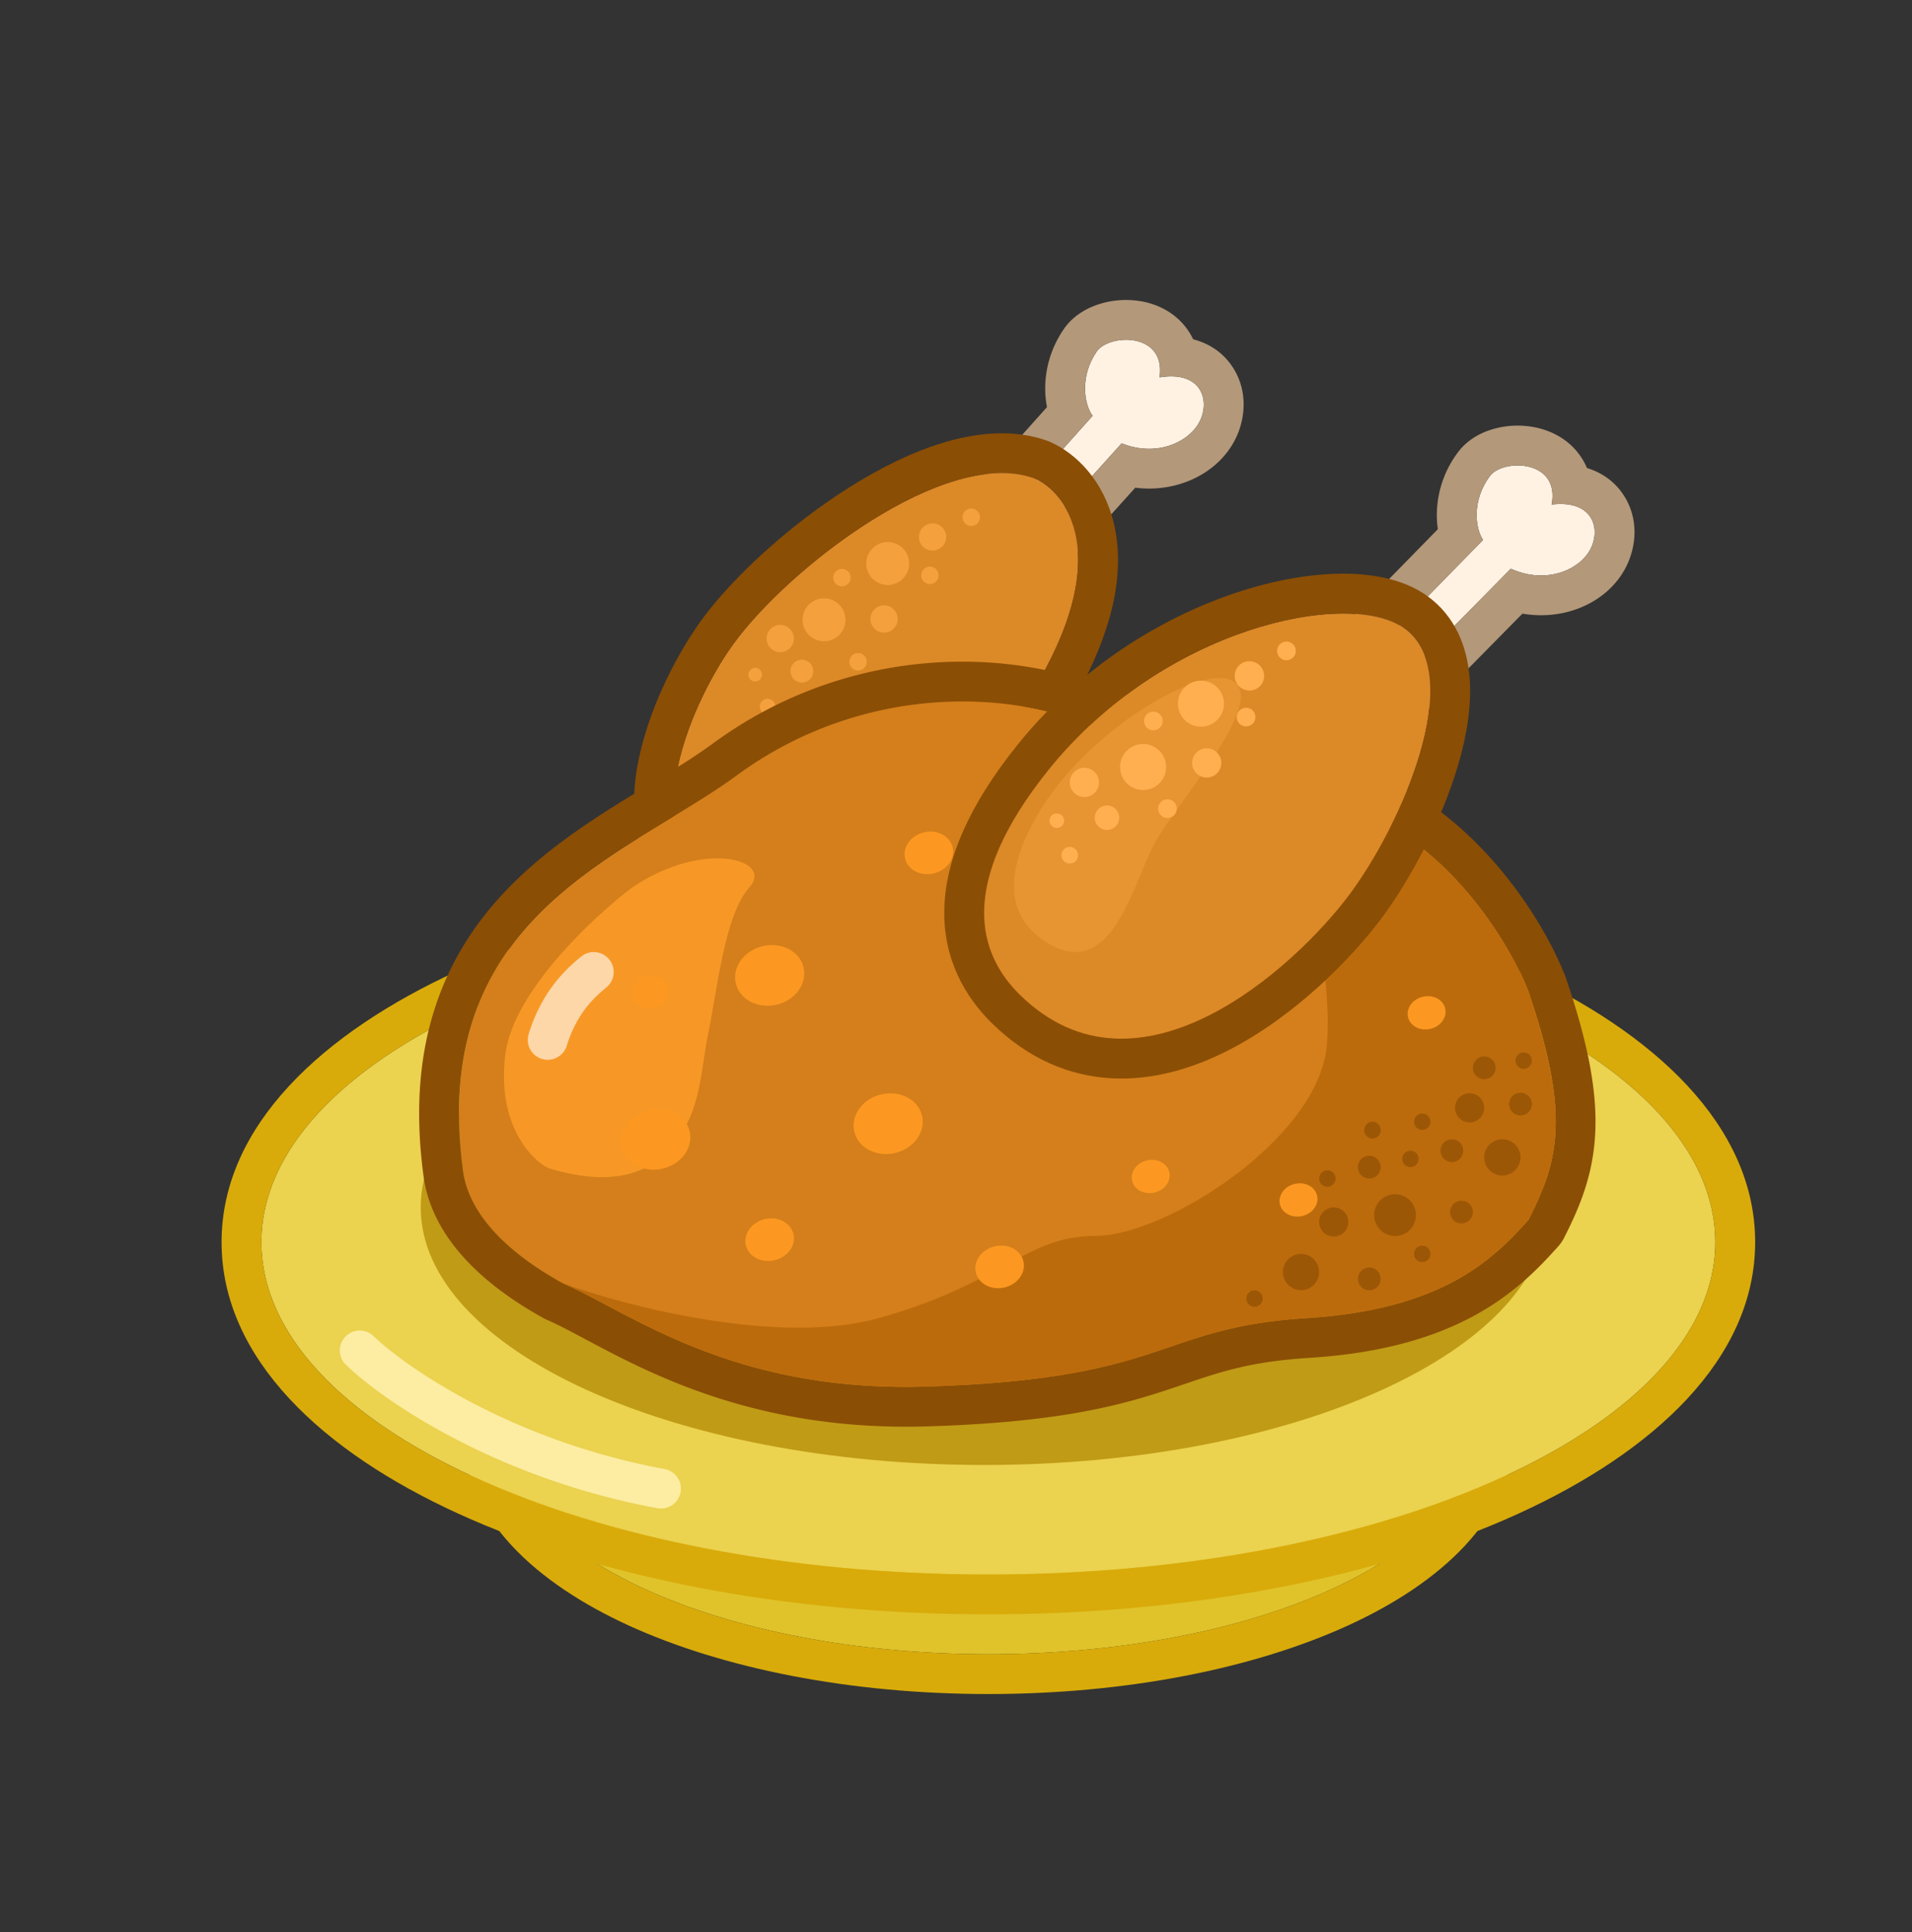 <svg xmlns="http://www.w3.org/2000/svg" width="96" height="97" fill="none"><rect width="100%" height="100%" fill="#333333" stroke="none"/><path fill="#E0C32A" d="M74 71.907c0 6.155-10.913 11.144-24.375 11.144S25.25 78.061 25.25 71.907c0-6.155 10.913-11.144 24.375-11.144S74 65.753 74 71.907Z"/><path fill="#D8AB0A" fill-rule="evenodd" d="M67.692 81.606c-4.727 2.161-11.116 3.445-18.067 3.445-6.95 0-13.34-1.284-18.067-3.445-4.55-2.08-8.308-5.361-8.308-9.699s3.757-7.618 8.308-9.699c4.727-2.161 11.116-3.445 18.067-3.445 6.95 0 13.34 1.284 18.067 3.445 4.55 2.08 8.308 5.361 8.308 9.699s-3.757 7.618-8.308 9.699ZM49.625 83.05C63.087 83.051 74 78.061 74 71.907c0-6.155-10.913-11.144-24.375-11.144S25.25 65.753 25.25 71.907c0 6.155 10.913 11.144 24.375 11.144Z" clip-rule="evenodd"/><path fill="#EBD24F" d="M86.125 62.364c0 9.216-16.342 16.687-36.5 16.687s-36.5-7.471-36.5-16.688c0-9.216 16.342-16.687 36.5-16.687s36.5 7.471 36.5 16.688Z"/><path fill="#D8AB0A" fill-rule="evenodd" d="M76.266 75.982c-6.921 3.165-16.342 5.069-26.641 5.069s-19.72-1.904-26.641-5.069c-6.745-3.083-11.859-7.75-11.859-13.618 0-5.869 5.114-10.536 11.859-13.62 6.921-3.163 16.342-5.068 26.641-5.068s19.72 1.904 26.641 5.069c6.745 3.083 11.859 7.75 11.859 13.619 0 5.868-5.114 10.535-11.859 13.618Zm-26.641 3.069c20.158 0 36.5-7.471 36.5-16.688 0-9.216-16.342-16.687-36.5-16.687s-36.5 7.471-36.5 16.688c0 9.216 16.342 16.687 36.5 16.687Z" clip-rule="evenodd"/><path fill="#FCEDA2" fill-rule="evenodd" d="M17.343 67.107a1 1 0 0 1 1.414-.026c1.633 1.576 6.96 5.26 14.612 6.674a1 1 0 0 1-.363 1.967c-8.049-1.487-13.73-5.36-15.638-7.201a1 1 0 0 1-.025-1.414Z" clip-rule="evenodd"/><path fill="#C09B16" d="M77.72 60.614c0 7.145-12.669 12.937-28.297 12.937-15.629 0-28.298-5.792-28.298-12.938 0-7.145 12.67-12.937 28.298-12.937 15.628 0 28.297 5.792 28.297 12.938Z"/><path fill="#FFF2E3" d="m54.86 20.877-4.611 5.156.603 2.288 5.465-6.064c1.739.703 3.37-.042 3.91-1.084.54-1.043.12-2.579-2.008-2.225.336-2.287-2.537-2.197-3.155-1.297-.86 1.253-.631 2.657-.203 3.226Z"/><path fill="#B3987A" fill-rule="evenodd" d="M48.315 26.543a2 2 0 0 1 .443-1.843l3.81-4.26a4.973 4.973 0 0 1-.089-.909c-.005-.95.255-2.02.936-3.012.523-.76 1.32-1.125 1.905-1.29a4.478 4.478 0 0 1 2.072-.085c.71.142 1.54.507 2.144 1.285.149.193.272.396.373.606.795.206 1.503.656 1.994 1.416.788 1.218.613 2.653.1 3.642-.875 1.689-2.892 2.658-5.002 2.393l-4.663 5.174a2 2 0 0 1-3.42-.83l-.603-2.287Zm8.002-4.286c1.739.703 3.37-.042 3.91-1.084.345-.665.298-1.53-.332-1.978-.359-.255-.905-.375-1.676-.247.076-.516-.012-.911-.2-1.203-.646-1.002-2.477-.79-2.955-.094-.86 1.253-.631 2.657-.203 3.226l-4.612 5.156.603 2.288 5.465-6.064Z" clip-rule="evenodd"/><path fill="#DC8927" d="M52.54 33.5c3.163-5.991.898-8.82-.63-9.486-4.464-1.598-12.334 4.526-15.076 8.301-2.378 3.275-5.187 10.456-.337 11.608 4.85 1.153 12.091-2.935 16.044-10.423Z"/><path fill="#8B4E05" fill-rule="evenodd" d="m52.647 22.153.062.027c1.34.584 2.715 1.967 3.222 4.122.507 2.155.104 4.863-1.621 8.131-2.137 4.048-5.177 7.21-8.397 9.216-3.174 1.978-6.75 2.963-9.878 2.22-1.789-.425-3.056-1.492-3.703-2.995-.595-1.383-.577-2.928-.35-4.29.457-2.726 1.912-5.623 3.234-7.444 1.546-2.128 4.4-4.77 7.446-6.684 1.533-.964 3.194-1.795 4.837-2.271 1.622-.47 3.42-.65 5.085-.055l.063.023Zm-.737 1.86c-4.464-1.598-12.334 4.527-15.076 8.302-2.378 3.275-5.187 10.456-.337 11.608 4.85 1.153 12.091-2.935 16.044-10.424 3.162-5.99.897-8.82-.631-9.486Z" clip-rule="evenodd"/><path fill="#F4A03D" d="M41.683 30.086a1.077 1.077 0 1 0-.618 2.064 1.077 1.077 0 0 0 .618-2.064zm3.197-2.825a1.077 1.077 0 1 0-.617 2.064 1.077 1.077 0 0 0 .617-2.064zm-.296 3.16a.684.684 0 1 0-.392 1.311.684.684 0 0 0 .392-1.311zm-5.213.982a.684.684 0 1 0-.391 1.311.684.684 0 0 0 .391-1.311zm7.649-5.098a.684.684 0 1 0-.392 1.311.684.684 0 0 0 .392-1.311zm-.193 2.168a.437.437 0 1 0-.25.837.437.437 0 0 0 .25-.837zm2.078-2.917a.437.437 0 1 0-.25.837.437.437 0 0 0 .25-.837zm-5.685 7.256a.437.437 0 1 0-.25.837.437.437 0 0 0 .25-.837zm-.809-4.226a.437.437 0 1 0-.25.837.437.437 0 0 0 .25-.837zm-1.986 4.56a.573.573 0 1 0-.329 1.099.573.573 0 0 0 .329-1.099zm-2.408.399a.341.341 0 1 0-.196.654.341.341 0 0 0 .196-.654zm.655 1.562a.39.39 0 1 0-.223.746.39.39 0 0 0 .223-.746z"/><path fill="#D47F1B" d="M46.5 69.614c-9.8.3-14.875-3.73-18.25-5.188-3.6-2-4.786-4.049-5-5.625C21.5 45.926 31.375 43.051 37 38.926s12.5-4.5 17.5-2.625 7.75 1.875 13.75 4.375c4.8 2 7.667 6.917 8.5 9.125 2.1 6.2 1.5 8.48 0 11.438-1.688 1.875-4.188 4.5-11.125 4.937-7.565.477-6.875 3.063-19.125 3.438Z"/><path fill="#8B4E05" fill-rule="evenodd" d="M27.457 66.262a2.01 2.01 0 0 1-.178-.088c-3.93-2.182-5.682-4.688-6.01-7.104-.474-3.484-.175-6.407.717-8.9.892-2.493 2.337-4.44 3.986-6.028 1.633-1.573 3.486-2.81 5.204-3.88.495-.307.97-.596 1.427-.874 1.191-.725 2.257-1.373 3.214-2.075 6.205-4.55 13.795-4.98 19.385-2.885 2.09.784 3.752 1.22 5.54 1.69l.77.203c2.108.559 4.391 1.21 7.507 2.509 2.799 1.166 4.967 3.15 6.523 5.072 1.554 1.92 2.587 3.888 3.08 5.193l.022.065c1.084 3.199 1.545 5.59 1.454 7.663-.093 2.13-.763 3.74-1.564 5.32-.08.157-.18.303-.297.434-.876.972-2.105 2.305-4.11 3.418-2.006 1.114-4.664 1.943-8.376 2.177-2.951.186-4.45.696-6.285 1.319-.328.11-.666.226-1.025.343-2.497.816-5.577 1.586-11.88 1.779-8.47.259-13.849-2.606-17.161-4.371-.75-.4-1.393-.742-1.943-.98Zm49.293-5.023c-1.688 1.875-4.188 4.5-11.125 4.937-3.226.203-4.95.79-6.818 1.426-2.512.854-5.28 1.796-12.307 2.012-7.874.24-12.698-2.313-16.04-4.083-.818-.432-1.547-.818-2.21-1.105-3.6-2-4.786-4.049-5-5.625-1.429-10.513 4.893-14.359 10.323-17.662 1.22-.742 2.395-1.456 3.427-2.213 5.625-4.125 12.5-4.5 17.5-2.625 2.19.822 3.95 1.283 5.74 1.753 2.294.602 4.639 1.218 8.01 2.622 4.8 2 7.667 6.917 8.5 9.125 2.1 6.2 1.5 8.48 0 11.438Z" clip-rule="evenodd"/><path fill="#BC6B0C" d="M46.5 69.614c-9.8.3-14.875-3.73-18.25-5.188 3.208 1.167 10.875 3.15 15.875 1.75 6.25-1.75 7.375-4.125 10.875-4.125s11.25-4.875 11.625-9.625-2.125-9.75 1.625-11.75c4.8 2 7.667 6.917 8.5 9.125 2.1 6.2 1.5 8.48 0 11.438-1.688 1.875-4.188 4.5-11.125 4.937-7.565.477-6.875 3.063-19.125 3.438Z"/><path fill="#F79826" d="M25.375 52.926c.4-3.15 4.417-6.896 6.375-8.375 3.625-2.437 7.125-1.375 5.875 0s-1.625 5.25-2.063 7.313c-.437 2.062-.312 4.375-2.312 6.187-2 1.813-5.125.75-5.625.625s-2.75-1.812-2.25-5.75Z"/><path fill="#FED7A9" fill-rule="evenodd" d="M30.586 48.168a1 1 0 0 1-.14 1.407c-.61.5-1.479 1.285-1.991 2.93a1 1 0 0 1-1.91-.595c.675-2.168 1.87-3.257 2.634-3.883a1 1 0 0 1 1.407.14Z" clip-rule="evenodd"/><path fill="#FFF2E3" d="m74.464 27.108-4.839 4.943.5 2.313 5.732-5.812c1.706.78 3.369.11 3.956-.907.586-1.017.234-2.57-1.907-2.313.439-2.27-2.436-2.308-3.094-1.437-.915 1.212-.75 2.625-.348 3.213Z"/><path fill="#B3987A" fill-rule="evenodd" d="M67.67 32.474a2 2 0 0 1 .526-1.822l3.997-4.083a4.984 4.984 0 0 1-.047-.912 5.263 5.263 0 0 1 1.07-2.967c.557-.737 1.37-1.065 1.962-1.204a4.48 4.48 0 0 1 2.073.008c.702.174 1.516.576 2.084 1.381.14.199.255.407.345.622.785.242 1.472.723 1.93 1.505.73 1.252.492 2.678-.065 3.642-.95 1.648-3.008 2.525-5.105 2.165l-4.891 4.96a2 2 0 0 1-3.379-.983l-.5-2.312Zm8.187-3.922c1.706.78 3.369.11 3.956-.907.374-.649.366-1.515-.244-1.991-.346-.27-.887-.415-1.663-.322.1-.512.03-.91-.146-1.211-.6-1.03-2.438-.9-2.948-.226-.915 1.212-.75 2.625-.348 3.213l-4.839 4.943.5 2.313 5.732-5.812Z" clip-rule="evenodd"/><path fill="#DC8927" d="M52.625 38.676c-4.585 5.72-3.507 9.218-1.423 11.266 5.989 5.886 13.878-1.473 16.51-4.968 2.631-3.495 6.012-11.112 2.775-13.432-2.775-1.99-12.085-.072-17.862 7.134Z"/><path fill="#8B4E05" fill-rule="evenodd" d="M47.413 45.639c.057-2.448 1.208-5.166 3.652-8.214 3.157-3.938 7.267-6.424 10.985-7.662 1.858-.62 3.671-.945 5.27-.96 1.535-.014 3.139.257 4.333 1.113 1.43 1.026 1.998 2.57 2.128 4.035.128 1.44-.14 2.988-.561 4.428-.844 2.884-2.464 5.877-3.91 7.798-1.431 1.899-4.282 4.86-7.693 6.584-1.722.87-3.703 1.483-5.782 1.377-2.13-.11-4.203-.969-6.035-2.77-1.341-1.318-2.446-3.211-2.387-5.73Zm3.789 4.303c-2.084-2.048-3.162-5.547 1.423-11.266 5.777-7.206 15.087-9.125 17.862-7.135 3.237 2.321-.144 9.938-2.775 13.433-2.632 3.495-10.522 10.854-16.51 4.968Z" clip-rule="evenodd"/><path fill="#E79433" d="M52.066 40.955c-1.94 3.379-1.118 5.161.114 6.098 3.54 2.692 4.662-2.6 5.759-4.653 1.096-2.053 5.784-7.227 3.936-8.224-1.585-.855-7.367 2.521-9.81 6.779Z"/><path fill="#FC9821" d="M34.629 56.81c.187.813-.423 1.648-1.363 1.865-.941.217-1.855-.266-2.043-1.08-.188-.813.422-1.648 1.363-1.865.94-.217 1.855.267 2.043 1.08zm5.719-8.231c.187.813-.423 1.648-1.363 1.865-.94.217-1.855-.266-2.043-1.08-.188-.812.423-1.647 1.363-1.864.94-.218 1.855.266 2.043 1.079zm5.949 7.445c.187.813-.423 1.648-1.363 1.865-.941.217-1.855-.266-2.043-1.08-.188-.813.422-1.648 1.363-1.865.94-.217 1.855.267 2.043 1.08zm-6.456 5.94c.131.57-.297 1.157-.958 1.31-.66.152-1.302-.188-1.434-.758-.132-.571.297-1.158.957-1.31.66-.153 1.303.187 1.435.758zm11.545 1.366c.132.57-.296 1.157-.957 1.31-.66.152-1.302-.187-1.434-.758-.132-.571.297-1.158.957-1.31.66-.153 1.303.187 1.434.758zm21.176-12.696c.103.446-.232.904-.747 1.023-.516.119-1.017-.146-1.12-.592-.103-.446.231-.904.747-1.023.516-.12 1.017.146 1.12.592zM66.13 60.03c.103.446-.232.903-.747 1.022-.516.12-1.018-.145-1.12-.591-.103-.446.231-.904.747-1.023.516-.12 1.017.146 1.12.592zm-7.42-1.179c.103.446-.231.904-.747 1.023-.516.12-1.017-.146-1.12-.592-.103-.446.231-.903.747-1.022.516-.12 1.017.145 1.12.591zM47.832 42.544c.132.57-.297 1.157-.957 1.31-.66.152-1.303-.187-1.434-.758-.132-.571.296-1.157.957-1.31.66-.152 1.302.187 1.434.758zm-14.268 7.072c.1.435-.226.881-.728.997-.503.116-.992-.142-1.092-.577-.1-.434.226-.88.729-.997.502-.116.991.143 1.091.577z"/><path fill="#FFAF50" d="M57.742 37.406a1.156 1.156 0 1 0-.696 2.205 1.156 1.156 0 0 0 .696-2.205zm2.905-3.18a1.156 1.156 0 1 0-.696 2.206 1.156 1.156 0 0 0 .696-2.205zm.162 3.378a.734.734 0 1 0-.442 1.4.734.734 0 0 0 .442-1.4zm-6.141.978a.734.734 0 1 0-.443 1.4.734.734 0 0 0 .443-1.4zm8.29-5.346a.734.734 0 1 0-.441 1.4.734.734 0 0 0 .442-1.4zm-.241 2.324a.469.469 0 1 0-.283.894.469.469 0 0 0 .283-.894zm2.032-3.323a.469.469 0 1 0-.282.894.469.469 0 0 0 .282-.894zm-5.975 7.92a.469.469 0 1 0-.282.894.469.469 0 0 0 .282-.894zm-.707-4.402a.469.469 0 1 0-.282.894.469.469 0 0 0 .282-.894zM55.77 40.47a.615.615 0 1 0-.37 1.173.615.615 0 0 0 .37-1.173zm-2.59.388a.366.366 0 1 0-.22.698.366.366 0 0 0 .22-.698zm.677 1.687a.418.418 0 1 0-.252.796.418.418 0 0 0 .252-.796z"/><path fill="#9C5706" d="M71.094 61.006a1.05 1.05 0 1 1-2.1 0 1.05 1.05 0 0 1 2.1 0zm-4.86 2.86a.911.911 0 1 1-1.822 0 .911.911 0 0 1 1.823 0zm10.109-5.757a.911.911 0 1 1-1.823 0 .911.911 0 0 1 1.823 0zm-2.392 2.744a.572.572 0 1 1-1.145 0 .572.572 0 0 1 1.145 0zm2.964-5.421a.572.572 0 1 1-1.145 0 .572.572 0 0 1 1.145 0zm-1.82-1.821a.572.572 0 1 1-1.144 0 .572.572 0 0 1 1.145 0zm-5.77 10.597a.572.572 0 1 1-1.145 0 .572.572 0 0 1 1.145 0zM67.7 61.323a.733.733 0 1 1-1.465 0 .733.733 0 0 1 1.465 0zm6.82-5.73a.733.733 0 1 1-1.465 0 .733.733 0 0 1 1.465 0zm-1.05 2.178a.572.572 0 1 1-1.144 0 .572.572 0 0 1 1.145 0zm-4.145.826a.572.572 0 1 1-1.145 0 .572.572 0 0 1 1.145 0zm1.905-.413a.413.413 0 1 1-.827 0 .413.413 0 0 1 .827 0zm.594 4.77a.413.413 0 1 1-.826 0 .413.413 0 0 1 .826 0zm5.091-9.702a.413.413 0 1 1-.826 0 .413.413 0 0 1 .826 0zM63.402 65.194a.413.413 0 1 1-.826 0 .413.413 0 0 1 .826 0zm3.659-6.025a.413.413 0 1 1-.826 0 .413.413 0 0 1 .826 0zm4.763-2.85a.413.413 0 1 1-.826 0 .413.413 0 0 1 .826 0zm-2.5.412a.413.413 0 1 1-.825 0 .413.413 0 0 1 .826 0z"/></svg>